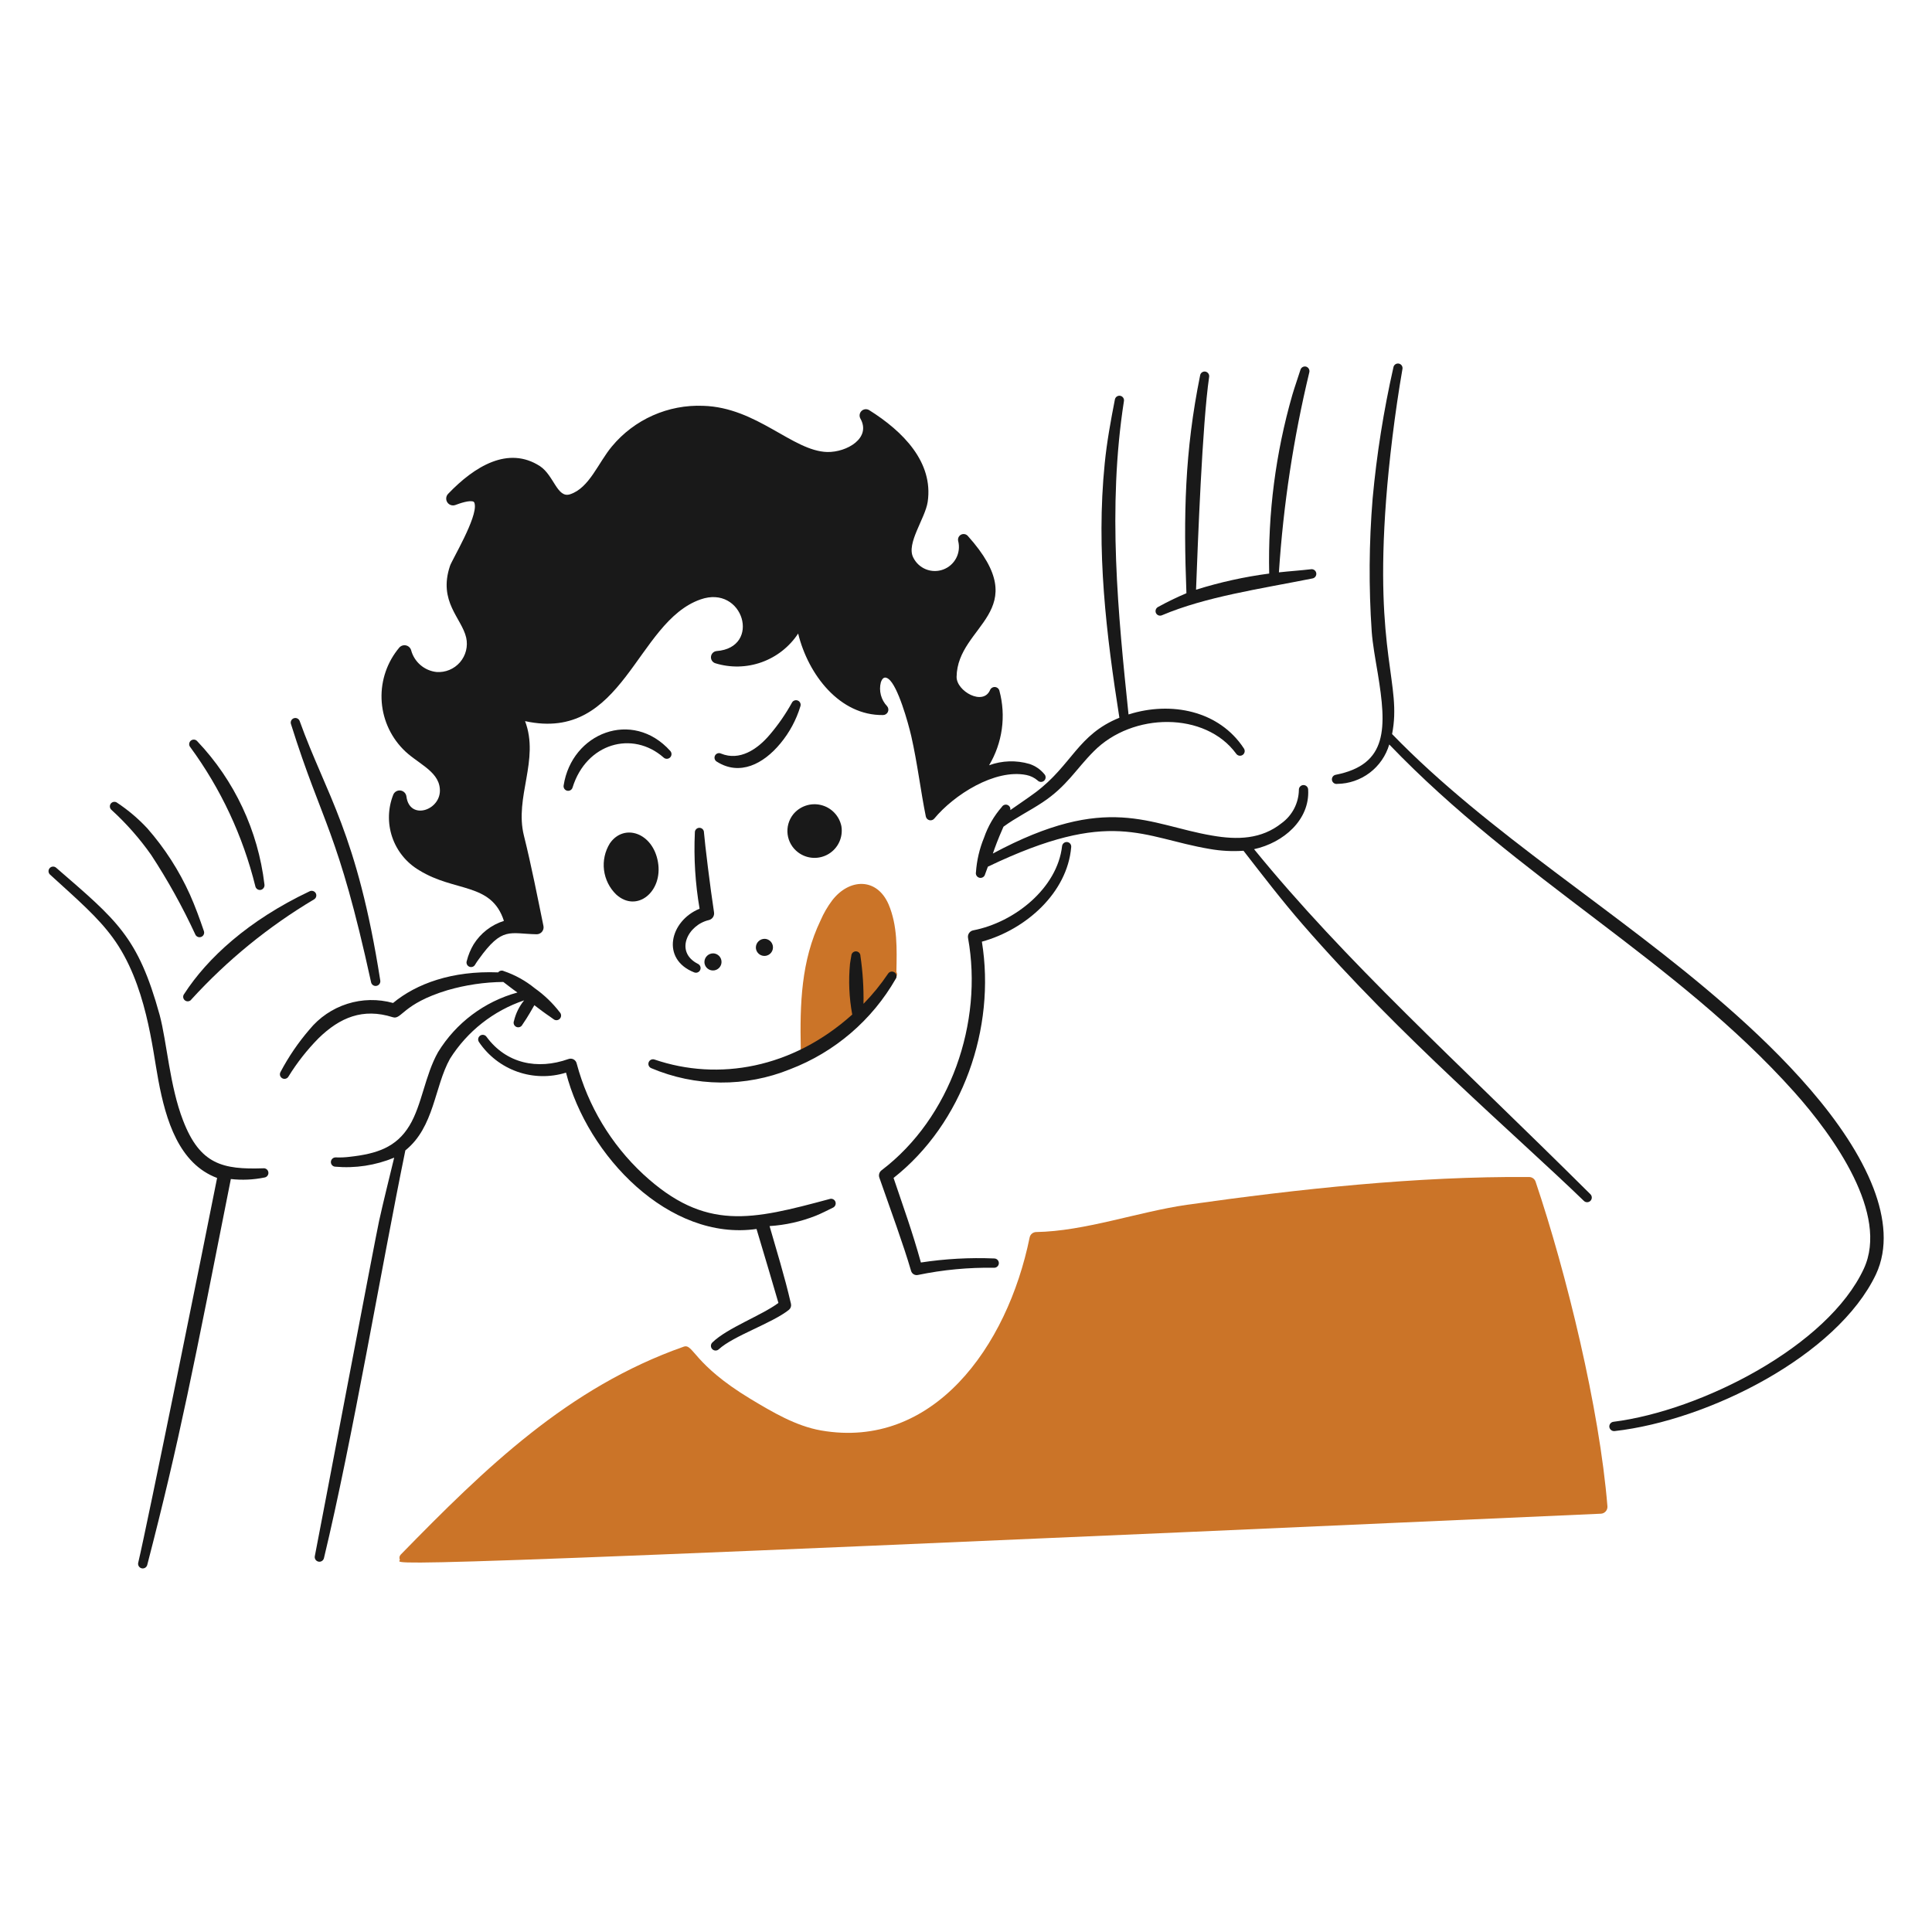 <svg width="188" height="188" viewBox="0 0 188 188" fill="none" xmlns="http://www.w3.org/2000/svg">
<path d="M87.227 94.582C87.274 92.318 87.344 90.077 86.467 88.002C85.316 85.362 82.631 85.471 80.976 87.618C80.525 88.22 80.146 88.873 79.848 89.563C77.951 93.511 77.833 97.694 77.921 102.065C77.922 102.163 77.946 102.259 77.991 102.347C78.035 102.434 78.098 102.51 78.177 102.569C78.254 102.629 78.345 102.669 78.441 102.689C78.537 102.708 78.636 102.705 78.731 102.68C80.73 102.153 82.054 100.825 83.558 99.413C84.939 98.243 86.126 96.86 87.073 95.316C87.157 95.242 87.209 95.138 87.218 95.026C87.263 94.961 87.288 94.884 87.289 94.805C87.291 94.726 87.269 94.649 87.227 94.582Z" fill="#CB7428"/>
<path d="M68.076 88.425C67.656 85.981 67.501 83.5 67.615 81.023C67.612 80.964 67.62 80.904 67.64 80.847C67.66 80.791 67.691 80.739 67.732 80.695C67.772 80.651 67.821 80.616 67.876 80.591C67.93 80.567 67.989 80.554 68.049 80.552C68.109 80.551 68.168 80.562 68.224 80.584C68.279 80.607 68.33 80.64 68.372 80.682C68.414 80.725 68.448 80.775 68.47 80.831C68.492 80.886 68.503 80.946 68.502 81.005C68.589 82.081 69.108 86.363 69.483 88.791C69.505 88.957 69.466 89.124 69.371 89.262C69.276 89.399 69.133 89.496 68.971 89.533C66.922 90.013 65.626 92.624 67.905 93.788C67.959 93.813 68.008 93.847 68.049 93.89C68.09 93.933 68.122 93.984 68.144 94.039C68.165 94.095 68.175 94.154 68.174 94.213C68.172 94.272 68.159 94.331 68.135 94.385C68.111 94.44 68.076 94.489 68.033 94.53C67.99 94.571 67.94 94.603 67.884 94.624C67.829 94.645 67.77 94.656 67.71 94.654C67.651 94.653 67.593 94.64 67.538 94.616C64.296 93.333 65.171 89.619 68.076 88.425Z" fill="#191919"/>
<path d="M69.77 74.126C71.98 75.518 74.282 74.359 75.953 72.326C76.826 71.272 77.481 70.055 77.88 68.745C77.921 68.636 77.919 68.516 77.873 68.409C77.828 68.302 77.742 68.216 77.635 68.171C77.528 68.126 77.407 68.124 77.299 68.166C77.19 68.207 77.102 68.29 77.053 68.395C76.447 69.486 75.736 70.514 74.929 71.465C73.679 72.955 71.954 74.061 70.171 73.333C70.119 73.307 70.062 73.291 70.004 73.286C69.946 73.282 69.887 73.289 69.832 73.307C69.776 73.325 69.725 73.354 69.681 73.392C69.637 73.43 69.6 73.477 69.574 73.529C69.522 73.634 69.513 73.755 69.55 73.867C69.586 73.979 69.665 74.072 69.77 74.126Z" fill="#191919"/>
<path d="M55.718 76.624C57.059 72.311 61.558 71.055 64.578 73.717C64.664 73.797 64.779 73.84 64.897 73.838C65.016 73.835 65.128 73.786 65.211 73.702C65.294 73.618 65.341 73.505 65.343 73.386C65.344 73.268 65.299 73.154 65.218 73.068C61.543 68.987 55.639 71.308 54.847 76.429C54.827 76.542 54.852 76.659 54.915 76.754C54.979 76.85 55.077 76.918 55.189 76.943C55.301 76.968 55.419 76.949 55.517 76.89C55.616 76.83 55.688 76.735 55.718 76.624Z" fill="#191919"/>
<path d="M86.412 94.752C85.708 95.799 84.909 96.779 84.025 97.679C84.054 96.123 83.954 94.567 83.728 93.027C83.73 92.909 83.685 92.796 83.604 92.711C83.522 92.626 83.41 92.577 83.292 92.575C83.175 92.573 83.061 92.617 82.976 92.699C82.891 92.781 82.843 92.892 82.84 93.01C82.798 93.266 82.746 93.53 82.712 93.786C82.555 95.434 82.628 97.097 82.93 98.725C77.103 103.958 69.906 105.224 63.686 103.101C63.576 103.064 63.456 103.07 63.352 103.119C63.246 103.168 63.164 103.256 63.123 103.364C63.081 103.472 63.083 103.592 63.127 103.698C63.172 103.805 63.256 103.891 63.362 103.937C65.497 104.844 67.79 105.321 70.11 105.34C72.429 105.359 74.729 104.92 76.879 104.048C81.226 102.386 84.863 99.27 87.172 95.23C87.235 95.129 87.256 95.007 87.229 94.891C87.203 94.775 87.132 94.674 87.031 94.611C86.93 94.548 86.808 94.527 86.692 94.553C86.576 94.58 86.476 94.651 86.412 94.752Z" fill="#191919"/>
<path d="M81.874 80.391C81.771 79.894 81.53 79.437 81.177 79.073C80.825 78.709 80.376 78.452 79.883 78.334C79.391 78.215 78.874 78.238 78.395 78.402C77.915 78.565 77.492 78.862 77.174 79.257C76.961 79.529 76.804 79.842 76.713 80.175C76.621 80.509 76.598 80.858 76.643 81.201C76.688 81.544 76.802 81.875 76.976 82.174C77.151 82.472 77.383 82.733 77.66 82.941C78.083 83.261 78.592 83.448 79.122 83.475C79.652 83.503 80.178 83.371 80.633 83.096C81.087 82.821 81.448 82.417 81.669 81.934C81.89 81.452 81.962 80.914 81.874 80.391Z" fill="#191919"/>
<path d="M64.026 83.89C63.537 81.024 60.717 80.081 59.345 82.065C58.864 82.841 58.663 83.759 58.776 84.666C58.89 85.572 59.31 86.413 59.967 87.047C61.96 88.854 64.521 86.777 64.026 83.89Z" fill="#191919"/>
<path d="M74.421 91.356C74.584 91.363 74.74 91.418 74.872 91.514C75.004 91.609 75.105 91.741 75.162 91.894C75.219 92.046 75.231 92.212 75.195 92.371C75.159 92.529 75.077 92.674 74.96 92.787C74.843 92.899 74.695 92.975 74.535 93.005C74.375 93.034 74.21 93.016 74.06 92.953C73.91 92.89 73.782 92.784 73.691 92.648C73.601 92.513 73.552 92.354 73.552 92.192C73.553 92.079 73.578 91.969 73.622 91.866C73.667 91.763 73.732 91.671 73.813 91.593C73.893 91.515 73.989 91.454 74.093 91.414C74.198 91.373 74.309 91.353 74.421 91.356Z" fill="#191919"/>
<path d="M69.416 92.771C69.579 92.779 69.735 92.834 69.867 92.93C69.999 93.025 70.099 93.158 70.156 93.31C70.213 93.462 70.225 93.628 70.189 93.787C70.153 93.945 70.071 94.09 69.954 94.203C69.836 94.315 69.689 94.391 69.528 94.421C69.368 94.45 69.203 94.432 69.053 94.369C68.904 94.305 68.776 94.199 68.685 94.064C68.595 93.929 68.547 93.77 68.546 93.607C68.547 93.495 68.571 93.384 68.615 93.281C68.66 93.178 68.725 93.085 68.806 93.007C68.887 92.929 68.982 92.868 69.087 92.828C69.192 92.787 69.304 92.768 69.416 92.771Z" fill="#191919"/>
<path d="M18.633 97.243C22.104 93.439 26.115 90.166 30.538 87.53C30.591 87.502 30.638 87.465 30.676 87.419C30.715 87.373 30.743 87.32 30.761 87.263C30.778 87.205 30.784 87.145 30.778 87.086C30.772 87.026 30.755 86.969 30.726 86.916C30.667 86.812 30.57 86.735 30.455 86.702C30.341 86.668 30.217 86.681 30.112 86.738C24.143 89.569 20.162 93.254 17.926 96.715C17.888 96.761 17.859 96.814 17.842 96.872C17.825 96.929 17.82 96.989 17.827 97.049C17.834 97.108 17.854 97.166 17.883 97.218C17.913 97.269 17.954 97.315 18.002 97.351C18.049 97.386 18.104 97.412 18.163 97.426C18.221 97.44 18.281 97.442 18.34 97.432C18.399 97.422 18.456 97.4 18.506 97.368C18.556 97.335 18.599 97.293 18.633 97.243Z" fill="#191919"/>
<path d="M10.864 78.823C12.3 80.135 13.59 81.599 14.709 83.19C16.325 85.657 17.759 88.24 18.998 90.916C19.043 91.027 19.129 91.115 19.239 91.163C19.348 91.21 19.472 91.211 19.583 91.167C19.694 91.123 19.782 91.037 19.829 90.927C19.877 90.818 19.878 90.694 19.834 90.583C19.425 89.389 18.998 88.204 18.479 87.044C17.426 84.708 16.032 82.541 14.343 80.614C13.464 79.668 12.476 78.83 11.4 78.116C11.354 78.08 11.301 78.054 11.245 78.039C11.188 78.024 11.129 78.02 11.072 78.028C11.014 78.036 10.958 78.056 10.908 78.085C10.857 78.115 10.813 78.155 10.778 78.201C10.709 78.296 10.679 78.413 10.695 78.529C10.711 78.645 10.772 78.751 10.864 78.823Z" fill="#191919"/>
<path d="M18.509 72.693C21.485 76.748 23.637 81.346 24.844 86.229C24.866 86.348 24.934 86.453 25.033 86.522C25.132 86.59 25.255 86.617 25.373 86.596C25.49 86.569 25.593 86.498 25.659 86.398C25.726 86.299 25.752 86.177 25.732 86.059C25.113 80.834 22.822 75.949 19.2 72.133C19.163 72.087 19.117 72.05 19.065 72.022C19.014 71.994 18.957 71.977 18.899 71.971C18.841 71.965 18.782 71.971 18.726 71.988C18.67 72.004 18.617 72.032 18.572 72.069C18.527 72.106 18.489 72.152 18.461 72.204C18.434 72.255 18.416 72.312 18.41 72.37C18.405 72.428 18.41 72.487 18.427 72.543C18.444 72.599 18.472 72.651 18.509 72.697V72.693Z" fill="#191919"/>
<path d="M28.305 70.428C31.407 80.322 32.844 80.652 36.108 95.576C36.119 95.635 36.141 95.69 36.174 95.74C36.206 95.789 36.249 95.832 36.298 95.865C36.347 95.898 36.402 95.922 36.46 95.934C36.519 95.945 36.578 95.946 36.637 95.934C36.755 95.912 36.86 95.844 36.928 95.745C36.997 95.646 37.024 95.524 37.003 95.405C34.747 81.035 31.744 77.343 29.158 70.155C29.117 70.048 29.037 69.961 28.933 69.911C28.83 69.862 28.712 69.853 28.602 69.888C28.493 69.924 28.402 69.999 28.346 70.099C28.291 70.2 28.277 70.318 28.305 70.428Z" fill="#191919"/>
<path d="M25.605 113.686C21.693 113.814 19.465 113.327 17.814 109.03C16.509 105.67 16.245 101.423 15.537 98.77C13.423 91.109 11.356 89.55 5.452 84.427C5.363 84.354 5.249 84.318 5.134 84.327C5.019 84.336 4.912 84.389 4.836 84.474C4.759 84.56 4.718 84.672 4.721 84.787C4.725 84.903 4.773 85.012 4.855 85.093C7.626 87.617 9.528 89.262 10.978 91.25C14.251 95.712 14.822 102.05 15.412 105.132C16.139 109.028 17.421 113.24 21.126 114.626C19.94 120.622 14.347 148.293 13.451 152.063C13.422 152.179 13.441 152.302 13.504 152.405C13.566 152.507 13.667 152.581 13.783 152.609C13.9 152.637 14.023 152.618 14.125 152.556C14.228 152.493 14.301 152.393 14.329 152.276C17.463 140.195 18.867 132.891 22.463 114.73C23.552 114.852 24.653 114.802 25.727 114.584C25.786 114.576 25.843 114.557 25.894 114.527C25.946 114.497 25.991 114.457 26.027 114.409C26.063 114.362 26.089 114.308 26.104 114.25C26.12 114.193 26.123 114.133 26.115 114.074C26.107 114.015 26.088 113.958 26.058 113.906C26.028 113.855 25.988 113.81 25.941 113.774C25.893 113.738 25.839 113.711 25.781 113.696C25.724 113.681 25.664 113.677 25.605 113.686Z" fill="#191919"/>
<path d="M54.477 98.512C53.785 97.61 52.961 96.818 52.033 96.162C51.14 95.433 50.123 94.87 49.032 94.499C48.939 94.451 48.833 94.436 48.731 94.459C48.629 94.481 48.538 94.539 48.475 94.621C43.994 94.443 40.51 95.722 38.249 97.598C36.788 97.193 35.241 97.221 33.797 97.68C32.352 98.139 31.072 99.008 30.113 100.182C29.022 101.448 28.078 102.832 27.299 104.31C27.239 104.412 27.222 104.533 27.251 104.648C27.281 104.762 27.355 104.86 27.457 104.92C27.558 104.98 27.68 104.997 27.794 104.967C27.909 104.938 28.007 104.864 28.067 104.762C28.898 103.413 29.88 102.163 30.992 101.035C33.071 99.004 35.316 98.066 38.206 98.98C39.095 99.275 39.127 97.689 43.545 96.354C45.31 95.842 47.137 95.572 48.975 95.552C50.223 96.518 49.767 96.148 50.351 96.579C47.134 97.461 44.373 99.534 42.629 102.377C41.36 104.615 41.059 107.518 39.85 109.521C38.566 111.659 36.639 112.276 34.051 112.565C33.598 112.623 33.142 112.643 32.686 112.625C32.566 112.618 32.449 112.657 32.358 112.735C32.267 112.813 32.21 112.923 32.2 113.043C32.195 113.101 32.201 113.161 32.219 113.217C32.237 113.273 32.265 113.326 32.303 113.371C32.342 113.416 32.388 113.453 32.441 113.48C32.493 113.507 32.551 113.524 32.61 113.528C34.568 113.704 36.54 113.403 38.357 112.65C37.861 114.706 37.343 116.758 36.885 118.823C36.535 120.409 31.078 149.199 30.635 151.425C30.611 151.541 30.634 151.662 30.698 151.761C30.763 151.861 30.863 151.931 30.979 151.958C31.094 151.985 31.215 151.965 31.317 151.903C31.418 151.842 31.491 151.743 31.521 151.629C34.282 140.171 37.135 123.21 39.444 111.944C42.274 109.669 42.264 105.751 43.789 103.023C45.469 100.357 48.016 98.351 51.002 97.344C50.528 97.925 50.191 98.606 50.017 99.335C49.97 99.442 49.967 99.564 50.007 99.673C50.048 99.783 50.13 99.872 50.236 99.922C50.342 99.972 50.462 99.979 50.573 99.941C50.684 99.903 50.775 99.823 50.828 99.719C51.428 98.855 51.773 98.184 51.998 97.814C53.399 98.89 53.142 98.644 53.866 99.177C53.956 99.248 54.069 99.282 54.182 99.273C54.296 99.263 54.402 99.212 54.479 99.127C54.557 99.043 54.599 98.933 54.599 98.819C54.598 98.705 54.555 98.595 54.477 98.512Z" fill="#191919"/>
<path d="M127.567 55.392C126.528 55.514 125.49 55.58 124.449 55.695C124.878 49.135 125.867 42.623 127.406 36.231C127.435 36.117 127.42 35.996 127.363 35.893C127.306 35.79 127.211 35.713 127.099 35.677C126.985 35.645 126.863 35.659 126.759 35.717C126.655 35.774 126.578 35.87 126.545 35.984C126.292 36.792 125.999 37.596 125.751 38.44C124.131 44.084 123.373 49.941 123.503 55.812C121.089 56.13 118.708 56.656 116.385 57.384C116.562 52.778 116.99 41.248 117.659 36.679C117.678 36.561 117.651 36.441 117.582 36.344C117.513 36.246 117.409 36.18 117.292 36.159C117.234 36.149 117.174 36.151 117.117 36.165C117.059 36.179 117.005 36.204 116.957 36.239C116.909 36.274 116.869 36.318 116.839 36.369C116.809 36.42 116.789 36.476 116.781 36.535C115.277 43.955 115.16 50.141 115.449 57.725C114.508 58.122 113.589 58.568 112.695 59.06C112.588 59.114 112.507 59.208 112.468 59.321C112.43 59.434 112.438 59.558 112.49 59.666C112.544 59.77 112.637 59.849 112.748 59.886C112.86 59.922 112.981 59.914 113.087 59.862C117.356 58.059 122.561 57.316 127.704 56.29C127.823 56.272 127.93 56.207 128.001 56.11C128.072 56.013 128.102 55.892 128.084 55.773C128.066 55.654 128.002 55.547 127.905 55.476C127.808 55.404 127.686 55.374 127.567 55.392Z" fill="#191919"/>
<path d="M154.757 116.206C141.534 103.067 130.932 93.561 122.031 82.633C124.904 82.002 127.461 79.774 127.295 76.849C127.295 76.788 127.284 76.728 127.26 76.672C127.237 76.616 127.203 76.565 127.159 76.522C127.116 76.48 127.064 76.447 127.008 76.424C126.951 76.402 126.891 76.392 126.83 76.393C126.769 76.395 126.71 76.409 126.654 76.434C126.599 76.46 126.55 76.496 126.509 76.541C126.468 76.585 126.436 76.638 126.416 76.695C126.396 76.753 126.388 76.814 126.392 76.874C126.38 77.504 126.223 78.123 125.933 78.682C125.643 79.241 125.227 79.725 124.719 80.097C122.745 81.672 120.418 81.74 117.951 81.308C111.789 80.265 107.775 77.071 96.613 83.056C96.861 82.356 97.059 81.779 97.647 80.445C98.815 79.584 100.207 78.903 101.45 78.075C103.817 76.507 104.705 74.835 106.432 73.111C110.208 69.287 117.292 69.241 120.289 73.341C120.357 73.44 120.462 73.509 120.58 73.532C120.698 73.554 120.821 73.529 120.921 73.461C121.02 73.393 121.089 73.289 121.112 73.17C121.134 73.052 121.109 72.929 121.041 72.829C118.638 69.159 113.975 68.204 109.815 69.522C108.808 59.813 107.747 49.434 109.368 39.028C109.388 38.912 109.361 38.794 109.294 38.698C109.227 38.602 109.124 38.536 109.009 38.514C108.894 38.493 108.775 38.518 108.678 38.584C108.581 38.649 108.513 38.75 108.49 38.865C108.08 40.962 107.705 43.018 107.5 45.082C106.644 53.574 107.664 61.799 108.925 69.843C104.847 71.5 104.325 74.439 100.762 77.11C99.969 77.701 99.121 78.256 98.311 78.83C98.332 78.727 98.316 78.62 98.265 78.528C98.215 78.436 98.133 78.365 98.035 78.327C97.937 78.289 97.829 78.287 97.73 78.322C97.631 78.356 97.547 78.424 97.493 78.514C96.724 79.393 96.133 80.413 95.754 81.517C95.314 82.585 95.049 83.716 94.969 84.868C94.942 84.986 94.963 85.109 95.027 85.212C95.091 85.314 95.193 85.387 95.31 85.414C95.428 85.441 95.552 85.421 95.654 85.357C95.757 85.293 95.829 85.191 95.857 85.073C95.941 84.823 96.033 84.578 96.128 84.335C108.2 78.555 111.1 81.497 117.728 82.614C118.809 82.804 119.909 82.861 121.003 82.786C122.883 85.205 124.751 87.646 126.778 89.974C136.285 100.919 147.452 110.409 154.126 116.858C154.213 116.942 154.329 116.988 154.449 116.985C154.57 116.983 154.684 116.934 154.768 116.847C154.851 116.761 154.897 116.645 154.895 116.524C154.893 116.404 154.843 116.289 154.757 116.206Z" fill="#191919"/>
<path d="M182.308 115.631C179.784 109.069 173.272 102.532 167.998 97.919C157.328 88.576 144.895 81.164 135.461 71.431C136.424 66.563 133.735 63.716 134.882 48.62C135.157 44.964 135.728 40.174 136.468 35.921C136.481 35.863 136.483 35.802 136.472 35.743C136.462 35.683 136.44 35.627 136.407 35.577C136.374 35.526 136.332 35.483 136.282 35.449C136.232 35.416 136.176 35.392 136.117 35.381C136.058 35.37 135.997 35.37 135.938 35.383C135.88 35.395 135.824 35.419 135.775 35.454C135.726 35.489 135.684 35.533 135.652 35.584C135.62 35.635 135.599 35.692 135.59 35.751C134.639 39.955 133.963 44.217 133.569 48.509C133.214 52.818 133.185 57.148 133.48 61.462C133.566 62.647 133.822 64.054 134.069 65.522C134.946 70.853 135.062 74.386 129.983 75.392C129.924 75.401 129.869 75.422 129.818 75.453C129.768 75.484 129.725 75.525 129.69 75.573C129.656 75.621 129.631 75.675 129.617 75.733C129.604 75.79 129.602 75.85 129.611 75.908C129.621 75.966 129.642 76.022 129.673 76.072C129.704 76.122 129.745 76.166 129.792 76.2C129.84 76.235 129.895 76.26 129.952 76.273C130.01 76.287 130.069 76.289 130.127 76.279C131.27 76.264 132.377 75.884 133.288 75.194C134.198 74.504 134.863 73.54 135.186 72.444C147.823 85.617 163.083 93.406 174.579 106.245C178.486 110.615 183.826 118.153 181.367 123.455C177.872 130.997 165.535 137.273 157.003 138.352C156.884 138.367 156.775 138.428 156.7 138.522C156.625 138.616 156.59 138.736 156.603 138.856C156.62 138.976 156.683 139.084 156.778 139.159C156.873 139.233 156.993 139.268 157.114 139.256C166.265 138.222 178.784 131.909 182.544 124.009C183.74 121.455 183.408 118.513 182.308 115.631Z" fill="#191919"/>
<path d="M89.611 122.852C91.969 122.492 94.357 122.36 96.74 122.459C96.86 122.458 96.975 122.505 97.061 122.589C97.147 122.673 97.195 122.787 97.197 122.907C97.198 123.027 97.151 123.143 97.067 123.228C96.983 123.314 96.868 123.363 96.749 123.364C94.258 123.323 91.77 123.558 89.33 124.063C89.189 124.097 89.04 124.075 88.915 124.002C88.789 123.929 88.696 123.811 88.656 123.671C87.913 121.12 86.65 117.695 85.569 114.597C85.523 114.469 85.52 114.329 85.56 114.198C85.6 114.068 85.681 113.953 85.791 113.873C92.493 108.782 95.686 99.49 94.199 91.274C94.168 91.11 94.202 90.941 94.294 90.802C94.387 90.663 94.53 90.566 94.694 90.532C98.754 89.751 102.887 86.403 103.349 82.337C103.363 82.221 103.421 82.114 103.511 82.039C103.602 81.964 103.718 81.927 103.835 81.936C103.894 81.942 103.952 81.959 104.004 81.987C104.056 82.015 104.103 82.053 104.14 82.099C104.177 82.145 104.205 82.198 104.222 82.255C104.238 82.312 104.243 82.371 104.237 82.43C103.861 86.879 99.819 90.46 95.546 91.632C96.913 100.056 93.676 109.321 86.951 114.623C87.942 117.567 88.76 119.786 89.611 122.852Z" fill="#191919"/>
<path d="M101.629 75.336C101.251 74.873 100.748 74.527 100.18 74.339C98.889 73.959 97.51 74.004 96.247 74.467C96.89 73.389 97.311 72.193 97.484 70.95C97.657 69.707 97.579 68.441 97.254 67.229C97.232 67.129 97.179 67.04 97.103 66.972C97.026 66.905 96.931 66.864 96.829 66.854C96.728 66.845 96.627 66.868 96.539 66.92C96.452 66.972 96.383 67.05 96.343 67.143C95.672 68.718 93.069 67.258 93.085 65.864C93.152 60.773 100.814 59.547 94.167 52.14C94.085 52.052 93.976 51.993 93.857 51.974C93.738 51.954 93.616 51.974 93.51 52.032C93.404 52.089 93.32 52.179 93.271 52.289C93.222 52.4 93.21 52.523 93.239 52.64C93.383 53.203 93.314 53.799 93.043 54.313C92.773 54.827 92.322 55.222 91.776 55.422C91.231 55.622 90.631 55.612 90.092 55.394C89.554 55.176 89.116 54.766 88.863 54.243C88.168 52.879 90.033 50.455 90.273 48.828C90.837 44.966 87.868 41.971 84.576 39.908C84.46 39.838 84.325 39.808 84.191 39.823C84.057 39.838 83.931 39.896 83.834 39.99C83.737 40.083 83.673 40.206 83.653 40.34C83.633 40.473 83.658 40.609 83.723 40.727C84.803 42.633 82.4 44.017 80.508 43.984C77.131 43.903 73.661 39.642 68.424 39.49C66.743 39.421 65.068 39.741 63.529 40.424C61.991 41.106 60.631 42.135 59.554 43.428C58.211 45.026 57.351 47.478 55.486 48.093C54.223 48.524 53.915 46.281 52.553 45.367C49.451 43.355 46.161 45.385 43.607 48.054C43.501 48.163 43.436 48.304 43.422 48.455C43.408 48.606 43.446 48.757 43.529 48.883C43.613 49.01 43.737 49.104 43.881 49.15C44.026 49.196 44.182 49.191 44.323 49.137C44.708 48.991 45.739 48.625 46.097 48.83C46.153 48.884 46.187 48.957 46.191 49.034C46.473 50.361 43.977 54.486 43.786 55.073C42.626 58.551 44.924 60.134 45.364 62.047C45.457 62.467 45.451 62.902 45.346 63.319C45.241 63.735 45.04 64.121 44.759 64.446C44.478 64.771 44.125 65.025 43.728 65.19C43.331 65.354 42.901 65.423 42.473 65.391C41.897 65.328 41.354 65.092 40.914 64.714C40.474 64.337 40.159 63.836 40.008 63.276C39.975 63.161 39.913 63.057 39.826 62.974C39.74 62.892 39.633 62.834 39.517 62.806C39.4 62.778 39.279 62.782 39.164 62.816C39.05 62.851 38.947 62.915 38.865 63.003C37.686 64.397 37.067 66.18 37.128 68.005C37.19 69.831 37.927 71.568 39.198 72.88C40.495 74.247 42.644 74.96 42.797 76.726C43.012 78.82 39.856 79.922 39.548 77.502C39.53 77.358 39.465 77.224 39.364 77.12C39.263 77.016 39.13 76.947 38.987 76.925C38.843 76.903 38.697 76.928 38.569 76.997C38.441 77.065 38.339 77.174 38.278 77.306C37.745 78.632 37.706 80.105 38.165 81.458C38.625 82.811 39.554 83.955 40.785 84.682C44.245 86.834 47.82 85.847 49.035 89.61C47.809 89.997 46.761 90.81 46.082 91.902C45.786 92.4 45.565 92.938 45.424 93.5C45.383 93.607 45.386 93.726 45.431 93.832C45.476 93.938 45.56 94.022 45.666 94.067C45.771 94.112 45.89 94.115 45.998 94.074C46.105 94.034 46.193 93.953 46.242 93.85C46.344 93.67 46.463 93.517 46.583 93.347C48.879 90.132 49.572 90.861 52.201 90.911C52.302 90.915 52.403 90.895 52.495 90.854C52.588 90.813 52.67 90.752 52.736 90.675C52.801 90.598 52.848 90.507 52.874 90.409C52.9 90.311 52.903 90.209 52.883 90.109C52.334 87.431 51.703 84.201 50.982 81.317C50.042 77.558 52.522 73.96 51.093 70.172C60.708 72.277 61.863 60.536 68.159 58.332C72.341 56.849 74.136 63.024 69.727 63.354C69.588 63.368 69.458 63.431 69.359 63.53C69.26 63.629 69.199 63.759 69.185 63.898C69.171 64.037 69.205 64.177 69.282 64.294C69.359 64.411 69.474 64.498 69.608 64.54C71.083 64.995 72.666 64.96 74.119 64.438C75.573 63.917 76.817 62.938 77.667 61.649C78.654 65.678 81.725 69.639 85.922 69.58C86.022 69.58 86.12 69.552 86.204 69.499C86.289 69.445 86.356 69.368 86.399 69.277C86.441 69.186 86.456 69.085 86.442 68.986C86.429 68.887 86.387 68.794 86.322 68.718C86.03 68.412 85.822 68.037 85.716 67.629C85.61 67.22 85.61 66.79 85.717 66.382C85.905 65.85 86.176 65.856 86.458 66.066C87.372 66.745 88.373 70.33 88.676 71.643C89.273 74.269 89.597 77.033 90.091 79.454C90.11 79.539 90.151 79.617 90.211 79.68C90.271 79.743 90.347 79.788 90.431 79.81C90.515 79.832 90.603 79.83 90.686 79.805C90.77 79.78 90.844 79.733 90.902 79.668C92.819 77.345 96.806 74.8 99.872 75.413C100.276 75.492 100.652 75.675 100.965 75.943C101.046 76.03 101.159 76.082 101.279 76.086C101.399 76.091 101.515 76.049 101.604 75.968C101.647 75.928 101.682 75.88 101.707 75.827C101.732 75.774 101.745 75.716 101.748 75.657C101.75 75.599 101.741 75.54 101.721 75.485C101.7 75.43 101.669 75.379 101.629 75.336Z" fill="#191919"/>
<path d="M81.294 116.943C81.274 116.888 81.242 116.837 81.202 116.793C81.162 116.75 81.113 116.715 81.059 116.69C81.005 116.666 80.947 116.652 80.888 116.65C80.829 116.648 80.77 116.658 80.714 116.678C73.166 118.705 68.641 119.855 62.584 114.256C59.46 111.348 57.219 107.618 56.118 103.494C56.1 103.41 56.065 103.33 56.014 103.261C55.963 103.192 55.897 103.134 55.822 103.092C55.747 103.05 55.664 103.024 55.578 103.017C55.492 103.01 55.406 103.021 55.325 103.05C52.281 104.135 49.25 103.486 47.342 100.888C47.309 100.84 47.266 100.799 47.217 100.767C47.167 100.736 47.112 100.714 47.054 100.704C46.996 100.694 46.937 100.695 46.88 100.707C46.822 100.72 46.768 100.744 46.72 100.777C46.672 100.811 46.631 100.854 46.599 100.903C46.568 100.953 46.546 101.008 46.536 101.066C46.525 101.123 46.527 101.183 46.539 101.24C46.552 101.297 46.576 101.352 46.609 101.4C47.513 102.74 48.825 103.754 50.35 104.29C51.876 104.827 53.534 104.857 55.078 104.377C57.146 112.474 65.119 120.806 73.616 119.59C74.129 121.304 75.561 126.096 75.748 126.787C74.09 128.017 70.772 129.215 69.319 130.634C69.231 130.717 69.181 130.832 69.178 130.953C69.176 131.074 69.222 131.191 69.305 131.279C69.389 131.366 69.504 131.416 69.625 131.419C69.746 131.421 69.863 131.375 69.95 131.292C71.368 129.989 75.148 128.754 76.772 127.455C76.855 127.386 76.917 127.295 76.952 127.192C76.987 127.09 76.992 126.98 76.968 126.875C76.33 124.106 75.535 121.592 74.885 119.308C76.433 119.211 77.956 118.869 79.397 118.296C79.961 118.066 80.489 117.793 81.026 117.529C81.138 117.485 81.228 117.399 81.278 117.29C81.328 117.181 81.334 117.057 81.294 116.943Z" fill="#191919"/>
<path d="M156.416 146.572C155.645 137.059 152.427 123.885 149.423 114.978C149.378 114.848 149.292 114.735 149.179 114.655C149.066 114.576 148.931 114.533 148.793 114.534C137.864 114.449 126.374 115.698 115.492 117.238C110.708 117.931 105.584 119.807 100.816 119.889C100.669 119.894 100.528 119.948 100.415 120.043C100.302 120.137 100.224 120.266 100.194 120.41C98.017 131.107 90.763 141.09 79.897 139.196C77.429 138.764 75.151 137.399 73.015 136.118C67.437 132.745 67.475 130.718 66.535 131.042C55.283 135.001 47.235 142.836 38.993 151.278C38.931 151.342 38.889 151.424 38.874 151.512C38.859 151.6 38.87 151.691 38.907 151.772C39.101 152.203 30.808 152.881 155.788 147.296C155.877 147.291 155.964 147.267 156.044 147.228C156.124 147.188 156.195 147.133 156.254 147.066C156.312 146.999 156.357 146.92 156.385 146.835C156.413 146.751 156.423 146.661 156.416 146.572Z" fill="#CB7428"/>
</svg>
